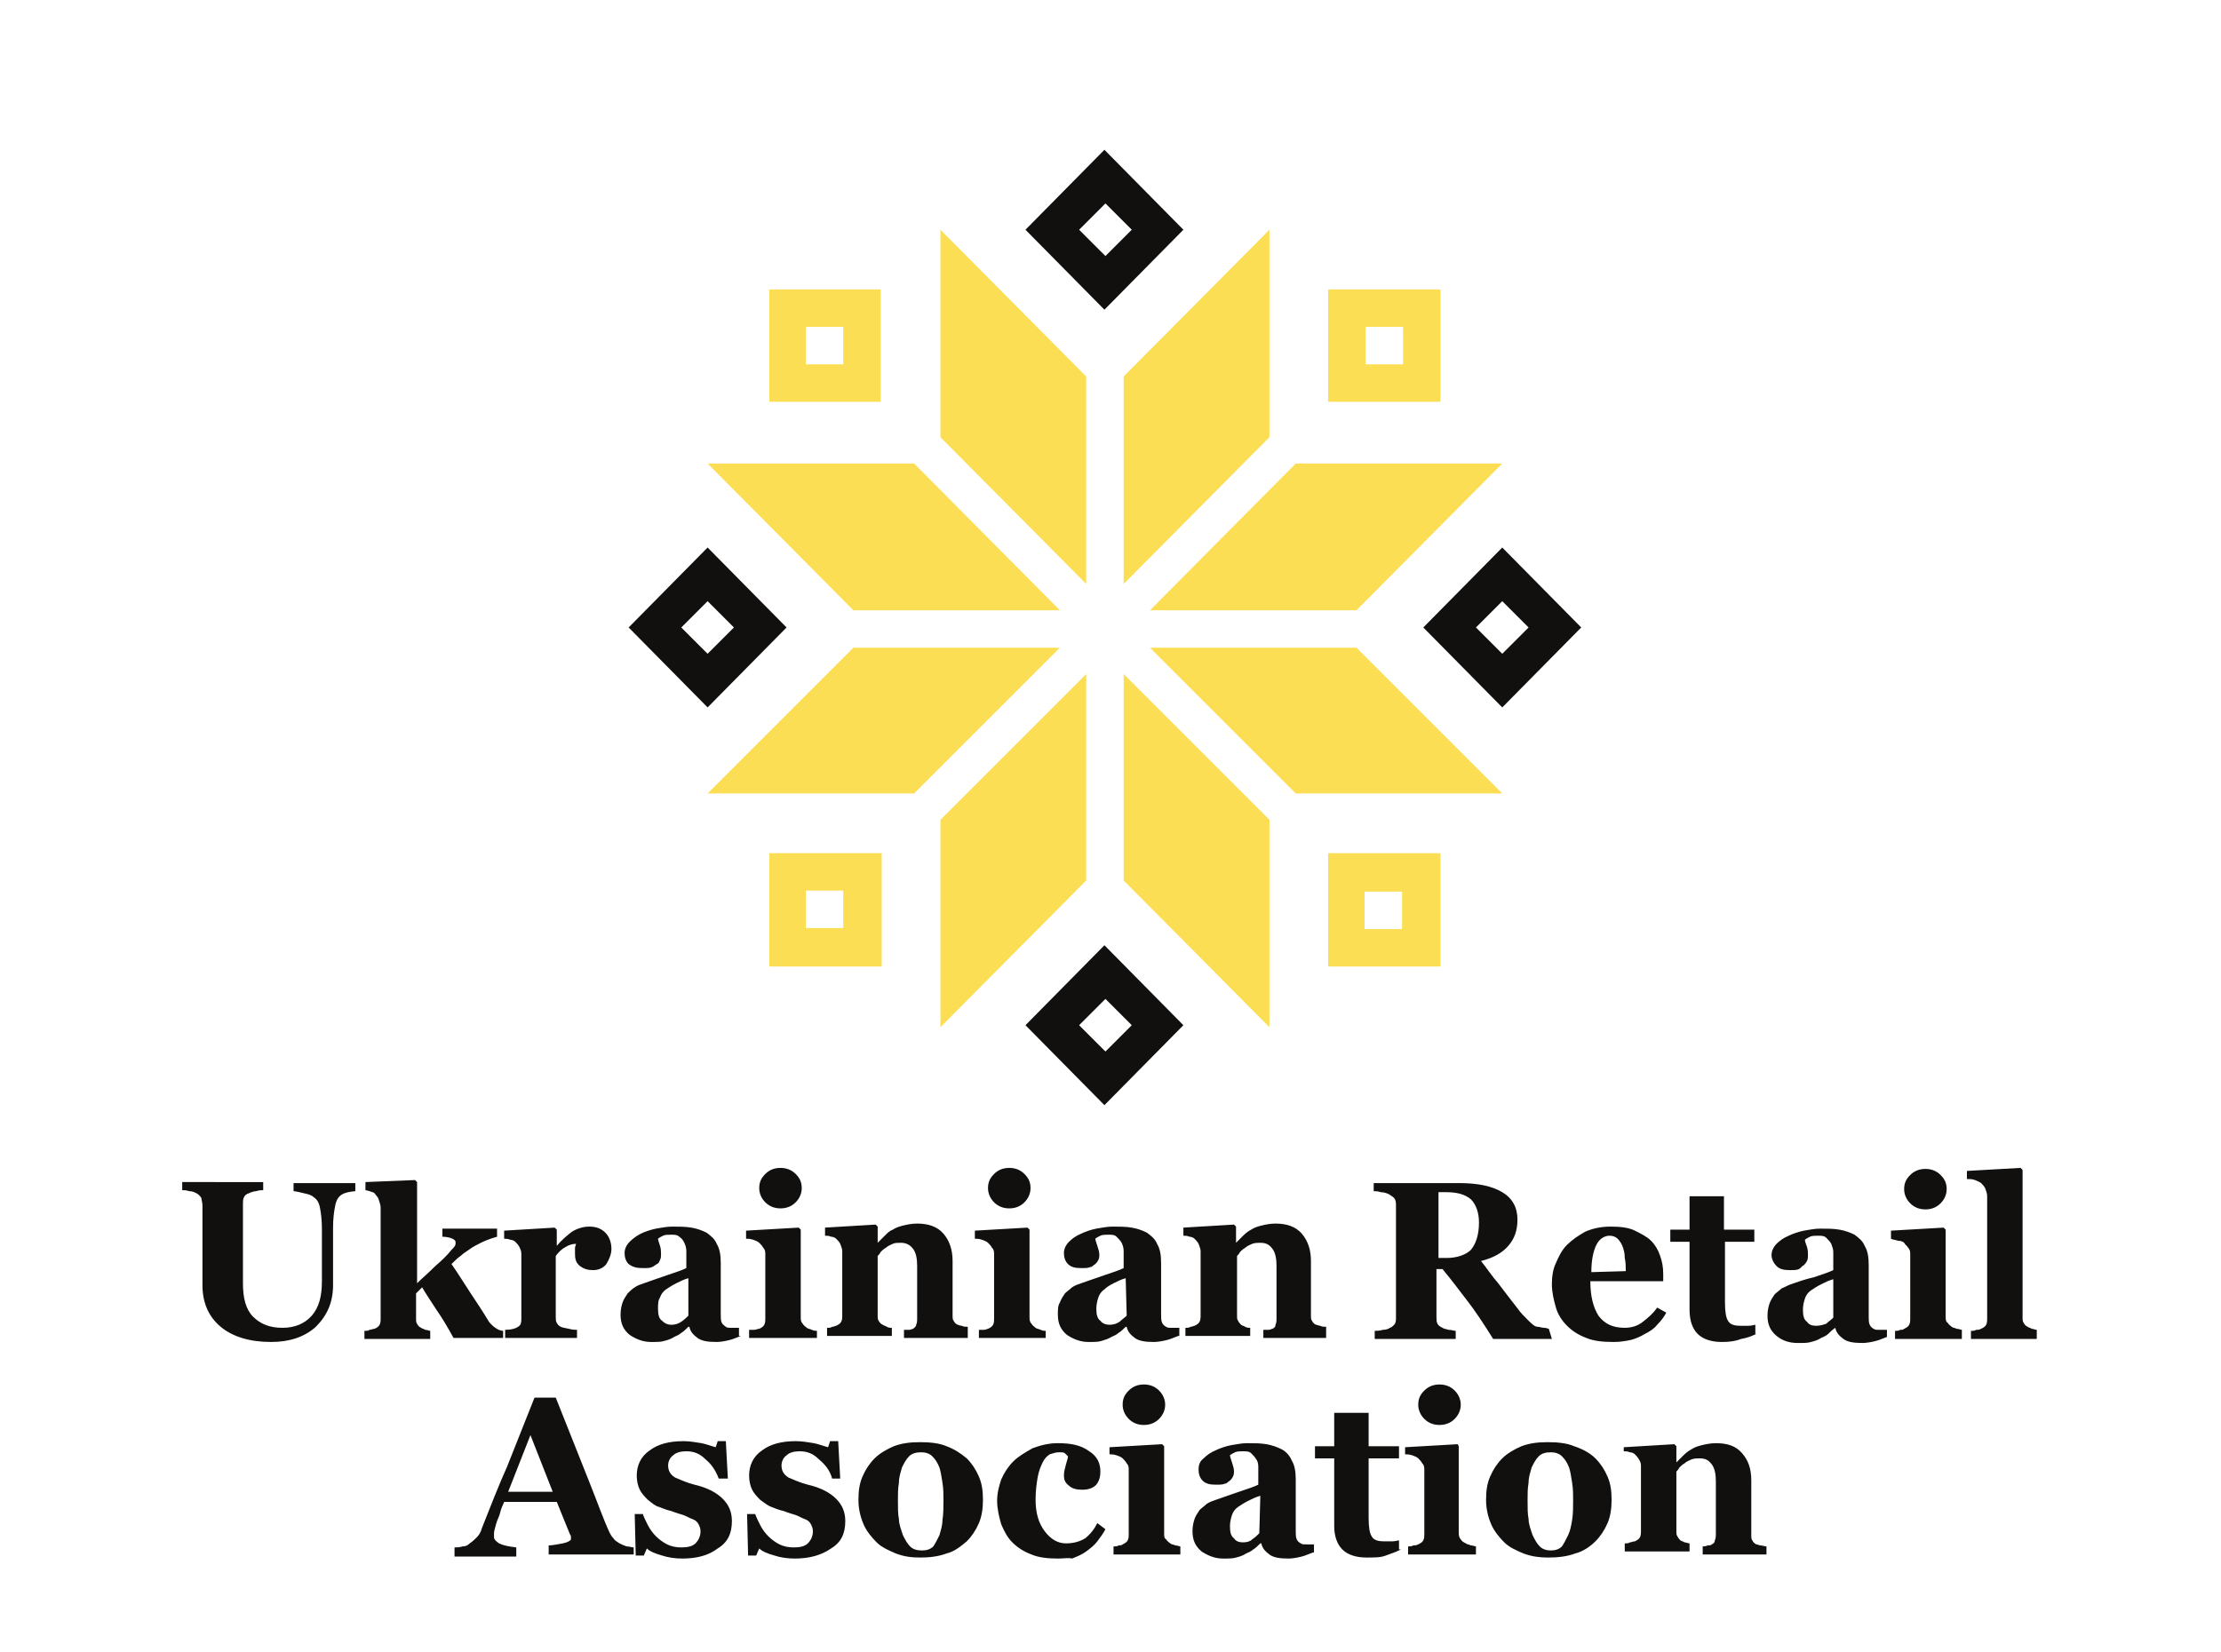 <?xml version="1.0" encoding="utf-8"?>
<!-- Generator: Adobe Illustrator 21.1.0, SVG Export Plug-In . SVG Version: 6.00 Build 0)  -->
<svg version="1.1" id="Layer_1" xmlns="http://www.w3.org/2000/svg" xmlns:xlink="http://www.w3.org/1999/xlink" x="0px" y="0px"
	 viewBox="0 0 219.4 163.2" style="enable-background:new 0 0 219.4 163.2;" xml:space="preserve">
<style type="text/css">
	.st0{fill:#12100F;}
	.st1{fill:#FCDE54;}
	.st2{fill-rule:evenodd;clip-rule:evenodd;fill:#12100F;}
</style>
<g>
	<path class="st0" d="M101.3,22.7l7.8,7.9l7.8-7.9l-7.8-7.9L101.3,22.7z M109.2,25.3l-2.6-2.6l2.6-2.6l2.6,2.6L109.2,25.3z"/>
	<path class="st0" d="M101.3,101.3l7.8,7.9l7.8-7.9l-7.8-7.9L101.3,101.3z M109.2,103.9l-2.6-2.6l2.6-2.6l2.6,2.6L109.2,103.9z"/>
	<path class="st0" d="M148.4,54.1l-7.8,7.9l7.8,7.9l7.8-7.9L148.4,54.1z M145.8,62l2.6-2.6L151,62l-2.6,2.6L145.8,62z"/>
	<path class="st0" d="M62.1,62l7.8,7.9l7.8-7.9l-7.8-7.9L62.1,62z M69.9,64.6L67.3,62l2.6-2.6l2.6,2.6L69.9,64.6z"/>
	<polygon class="st1" points="111,66.6 111,87 125.4,101.5 125.4,81 	"/>
	<polygon class="st1" points="92.9,101.5 107.3,87 107.3,66.6 92.9,81 	"/>
	<polygon class="st1" points="92.9,22.7 92.9,43.2 107.3,57.7 107.3,37.2 	"/>
	<polygon class="st1" points="125.4,22.7 111,37.2 111,57.7 125.4,43.2 	"/>
	<polygon class="st1" points="104.7,60.3 90.3,45.8 69.9,45.8 84.3,60.3 	"/>
	<polygon class="st1" points="84.3,64 69.9,78.4 90.3,78.4 104.7,64 	"/>
	<polygon class="st1" points="134,60.3 148.4,45.8 128,45.8 113.6,60.3 	"/>
	<polygon class="st1" points="113.6,64 128,78.4 148.4,78.4 134,64 	"/>
	<path class="st1" d="M142.3,28.6h-11.1v11.1h11.1V28.6z M138.6,36h-3.7v-3.7h3.7V36z"/>
	<path class="st1" d="M87,28.6H76v11.1H87V28.6z M83.3,36h-3.7v-3.7h3.7V36z"/>
	<path class="st1" d="M76,95.5l11.1,0V84.3H76V95.5z M83.3,91.7h-3.7v-3.7h3.7V91.7z"/>
	<path class="st1" d="M131.2,95.5l11.1,0V84.3h-11.1V95.5z M138.5,88.1v3.7h-3.7l0-3.7H138.5z"/>
</g>
<g>
	<path class="st2" d="M78.5,154c-0.7,0-1.4-0.1-2-0.3c-0.7-0.2-1.2-0.4-1.5-0.7l-0.3,0.7h-0.8l-0.1-4.1h0.8c0.1,0.3,0.3,0.7,0.5,1.1
		c0.2,0.4,0.5,0.8,0.8,1.1c0.3,0.3,0.7,0.6,1.1,0.8c0.4,0.2,0.9,0.3,1.4,0.3c0.6,0,1.1-0.1,1.4-0.4c0.3-0.3,0.5-0.7,0.5-1.2
		c0-0.3-0.1-0.5-0.2-0.7c-0.1-0.2-0.3-0.4-0.6-0.5c-0.3-0.1-0.6-0.3-0.9-0.4c-0.3-0.1-0.7-0.2-1.2-0.4c-0.5-0.1-0.9-0.3-1.2-0.4
		c-0.3-0.1-0.7-0.4-1.1-0.7c-0.3-0.3-0.6-0.6-0.8-1c-0.2-0.4-0.3-0.9-0.3-1.4c0-1,0.4-1.9,1.3-2.5c0.8-0.6,1.9-0.9,3.3-0.9
		c0.6,0,1.2,0.1,1.8,0.2c0.5,0.1,1,0.3,1.4,0.4l0.2-0.6h0.8l0.2,3.7h-0.8c-0.2-0.8-0.7-1.4-1.3-1.9c-0.6-0.6-1.2-0.8-1.9-0.8
		c-0.5,0-1,0.1-1.3,0.4c-0.3,0.2-0.5,0.6-0.5,1c0,0.5,0.2,0.9,0.7,1.2c0.5,0.2,1.1,0.5,1.9,0.7c1.3,0.3,2.2,0.8,2.8,1.4
		c0.6,0.6,0.9,1.3,0.9,2.2c0,1.2-0.4,2.1-1.4,2.7C81.1,153.7,79.9,154,78.5,154L78.5,154z M95.5,144.1c0.5,0.5,0.9,1.1,1.2,1.8
		c0.3,0.7,0.4,1.4,0.4,2.3c0,0.8-0.1,1.6-0.4,2.3c-0.3,0.7-0.7,1.3-1.2,1.8c-0.6,0.5-1.2,1-2,1.2c-0.8,0.3-1.7,0.4-2.6,0.4
		c-0.9,0-1.6-0.1-2.4-0.4c-0.7-0.3-1.4-0.6-1.9-1.1c-0.5-0.5-1-1.1-1.3-1.8c-0.3-0.7-0.5-1.5-0.5-2.4c0-0.9,0.1-1.6,0.4-2.3
		c0.3-0.7,0.7-1.3,1.2-1.8c0.5-0.5,1.2-0.9,1.9-1.2c0.8-0.3,1.6-0.4,2.6-0.4c1,0,1.9,0.1,2.6,0.4C94.3,143.2,94.9,143.6,95.5,144.1
		L95.5,144.1z M92.8,151.7c0.1-0.4,0.3-0.9,0.3-1.5c0.1-0.6,0.1-1.3,0.1-2c0-0.5,0-1.1-0.1-1.7c-0.1-0.7-0.2-1.2-0.3-1.5
		c-0.2-0.5-0.4-0.8-0.7-1.1c-0.3-0.3-0.7-0.4-1.1-0.4c-0.5,0-0.9,0.1-1.2,0.4c-0.3,0.3-0.5,0.7-0.7,1.1c-0.1,0.4-0.3,0.9-0.3,1.5
		c-0.1,0.6-0.1,1.1-0.1,1.7c0,0.8,0,1.4,0.1,1.9c0,0.5,0.2,1,0.4,1.6c0.2,0.4,0.4,0.8,0.7,1.1c0.3,0.3,0.7,0.4,1.2,0.4
		c0.4,0,0.8-0.1,1.1-0.4C92.4,152.5,92.6,152.1,92.8,151.7L92.8,151.7z M104.5,154c-1,0-1.9-0.1-2.6-0.4c-0.8-0.3-1.4-0.7-1.9-1.2
		c-0.5-0.5-0.8-1.1-1.1-1.8c-0.2-0.7-0.4-1.5-0.4-2.3c0-0.8,0.2-1.5,0.4-2.1c0.3-0.7,0.7-1.3,1.2-1.8c0.5-0.5,1.2-0.9,1.9-1.3
		c0.8-0.3,1.6-0.5,2.5-0.5c1.3,0,2.3,0.2,3.1,0.8c0.8,0.5,1.1,1.2,1.1,2c0,0.5-0.1,0.9-0.4,1.3c-0.3,0.3-0.7,0.5-1.4,0.5
		c-0.5,0-1-0.1-1.3-0.4c-0.4-0.3-0.5-0.6-0.5-1c0-0.4,0.1-0.7,0.2-1.1c0.1-0.4,0.2-0.6,0.2-0.8c-0.1-0.1-0.2-0.2-0.3-0.3
		c-0.1-0.1-0.3-0.1-0.6-0.1c-0.3,0-0.6,0.1-0.9,0.2c-0.3,0.2-0.5,0.4-0.7,0.8c-0.2,0.4-0.4,0.9-0.5,1.5c-0.1,0.6-0.2,1.3-0.2,2.2
		c0,1.3,0.3,2.3,0.9,3.1c0.6,0.8,1.3,1.2,2.1,1.2c0.8,0,1.4-0.2,1.9-0.5c0.5-0.4,0.9-0.9,1.2-1.5l0.8,0.6c-0.2,0.4-0.5,0.8-0.8,1.2
		c-0.3,0.4-0.7,0.7-1.1,1c-0.4,0.3-0.9,0.5-1.4,0.7C105.6,153.9,105.1,154,104.5,154L104.5,154z M116.6,153.6H110v-0.8
		c0.2,0,0.4,0,0.5-0.1c0.2,0,0.3,0,0.4-0.1c0.2-0.1,0.4-0.2,0.5-0.4c0.1-0.2,0.1-0.4,0.1-0.6v-6.3c0-0.3,0-0.5-0.2-0.7
		c-0.1-0.2-0.3-0.4-0.4-0.5c-0.1-0.1-0.3-0.2-0.6-0.3c-0.3-0.1-0.5-0.1-0.7-0.1V143l5.2-0.3l0.2,0.2v8.6c0,0.3,0,0.5,0.2,0.6
		c0.1,0.2,0.3,0.3,0.4,0.4c0.1,0.1,0.3,0.1,0.5,0.2c0.2,0,0.4,0.1,0.5,0.1V153.6z M115.1,138.8c0,0.5-0.2,1-0.6,1.4
		c-0.4,0.4-0.9,0.6-1.5,0.6c-0.6,0-1.1-0.2-1.5-0.6c-0.4-0.4-0.6-0.9-0.6-1.4c0-0.6,0.2-1,0.6-1.4c0.4-0.4,0.9-0.6,1.5-0.6
		c0.6,0,1.1,0.2,1.5,0.6C114.9,137.8,115.1,138.3,115.1,138.8L115.1,138.8z M129.7,153.4c-0.3,0.1-0.7,0.3-1.1,0.4
		c-0.4,0.1-0.9,0.2-1.3,0.2c-0.9,0-1.5-0.1-1.9-0.4c-0.4-0.3-0.7-0.6-0.8-1.1h-0.1c-0.2,0.2-0.5,0.5-0.7,0.6
		c-0.2,0.2-0.5,0.3-0.7,0.4c-0.3,0.2-0.6,0.3-1,0.4c-0.3,0.1-0.7,0.1-1.3,0.1c-0.8,0-1.5-0.3-2.1-0.7c-0.6-0.5-0.9-1.1-0.9-2
		c0-0.5,0.1-0.9,0.2-1.2c0.1-0.3,0.3-0.6,0.5-0.9c0.2-0.2,0.5-0.4,0.7-0.6c0.3-0.2,0.6-0.3,0.9-0.4c0.6-0.2,1.4-0.5,2.3-0.8
		c0.9-0.3,1.5-0.5,1.9-0.7v-1.1c0-0.2,0-0.4,0-0.7c0-0.3-0.1-0.6-0.2-0.7c-0.1-0.2-0.3-0.4-0.5-0.6c-0.2-0.2-0.5-0.2-0.8-0.2
		c-0.3,0-0.6,0-0.8,0.1c-0.2,0.1-0.4,0.2-0.5,0.3c0,0.1,0.1,0.4,0.2,0.7c0.1,0.3,0.2,0.6,0.2,0.9c0,0.1,0,0.3-0.1,0.5
		c-0.1,0.2-0.2,0.3-0.3,0.4c-0.2,0.1-0.3,0.3-0.5,0.3c-0.2,0.1-0.5,0.1-0.9,0.1c-0.6,0-1-0.1-1.3-0.4c-0.3-0.3-0.4-0.7-0.4-1.1
		c0-0.4,0.1-0.8,0.5-1.1c0.3-0.3,0.7-0.6,1.2-0.8c0.4-0.2,1-0.4,1.5-0.5c0.6-0.1,1.1-0.2,1.6-0.2c0.7,0,1.3,0,1.9,0.1
		c0.6,0.1,1.1,0.3,1.5,0.5c0.4,0.2,0.8,0.6,1,1.1c0.3,0.5,0.4,1.1,0.4,1.9c0,0.8,0,1.8,0,2.9c0,1.1,0,1.9,0,2.2c0,0.3,0,0.6,0.1,0.8
		c0.1,0.2,0.2,0.3,0.4,0.4c0.1,0.1,0.3,0.1,0.6,0.1c0.3,0,0.5,0,0.7,0V153.4z M124.5,147.8c-0.4,0.1-0.8,0.3-1.2,0.5
		c-0.4,0.2-0.7,0.4-1,0.6c-0.3,0.2-0.5,0.5-0.6,0.8c-0.1,0.3-0.2,0.7-0.2,1.1c0,0.6,0.1,1,0.4,1.2c0.2,0.3,0.5,0.4,0.9,0.4
		c0.4,0,0.7-0.1,0.9-0.3c0.3-0.2,0.5-0.4,0.7-0.6L124.5,147.8z M138.4,153.1c-0.4,0.2-0.9,0.4-1.5,0.6c-0.5,0.2-1.1,0.2-1.9,0.2
		c-1.1,0-1.9-0.3-2.4-0.8c-0.5-0.5-0.8-1.3-0.8-2.3v-6.7h-1.9v-1.2h1.9v-3.3h3.4v3.3h3v1.2h-3v5.9c0,0.9,0.1,1.5,0.3,1.8
		c0.2,0.4,0.7,0.5,1.2,0.5c0.2,0,0.5,0,0.8,0c0.4,0,0.6-0.1,0.7-0.1V153.1z M145.8,153.6h-6.7v-0.8c0.2,0,0.4,0,0.5-0.1
		c0.2,0,0.3,0,0.5-0.1c0.2-0.1,0.4-0.2,0.5-0.4c0.1-0.2,0.1-0.4,0.1-0.6v-6.3c0-0.3,0-0.5-0.2-0.7c-0.1-0.2-0.3-0.4-0.4-0.5
		c-0.1-0.1-0.3-0.2-0.6-0.3c-0.3-0.1-0.5-0.1-0.7-0.1V143l5.2-0.3l0.1,0.2v8.6c0,0.3,0.1,0.5,0.2,0.6c0.1,0.2,0.3,0.3,0.5,0.4
		c0.1,0.1,0.3,0.1,0.5,0.2c0.2,0,0.4,0.1,0.5,0.1V153.6z M144.3,138.8c0,0.5-0.2,1-0.6,1.4c-0.4,0.4-0.9,0.6-1.5,0.6
		c-0.6,0-1.1-0.2-1.5-0.6c-0.4-0.4-0.6-0.9-0.6-1.4c0-0.6,0.2-1,0.6-1.4c0.4-0.4,0.9-0.6,1.5-0.6c0.6,0,1.1,0.2,1.5,0.6
		C144.1,137.8,144.3,138.3,144.3,138.8L144.3,138.8z M157.6,144.1c0.5,0.5,0.9,1.1,1.2,1.8c0.3,0.7,0.4,1.4,0.4,2.3
		c0,0.8-0.1,1.6-0.4,2.3c-0.3,0.7-0.7,1.3-1.2,1.8c-0.5,0.5-1.2,1-2,1.2c-0.8,0.3-1.7,0.4-2.7,0.4c-0.8,0-1.6-0.1-2.4-0.4
		c-0.7-0.3-1.4-0.6-1.9-1.1c-0.5-0.5-1-1.1-1.3-1.8c-0.3-0.7-0.5-1.5-0.5-2.4c0-0.9,0.1-1.6,0.4-2.3c0.3-0.7,0.7-1.3,1.2-1.8
		c0.5-0.5,1.2-0.9,1.9-1.2c0.8-0.3,1.6-0.4,2.6-0.4c1,0,1.9,0.1,2.6,0.4C156.4,143.2,157.1,143.6,157.6,144.1L157.6,144.1z
		 M154.9,151.7c0.2-0.4,0.3-0.9,0.4-1.5c0.1-0.6,0.1-1.3,0.1-2c0-0.5,0-1.1-0.1-1.7c-0.1-0.7-0.2-1.2-0.3-1.5
		c-0.2-0.5-0.4-0.8-0.7-1.1c-0.3-0.3-0.7-0.4-1.1-0.4c-0.5,0-0.9,0.1-1.2,0.4c-0.3,0.3-0.5,0.7-0.7,1.1c-0.1,0.4-0.3,0.9-0.3,1.5
		c-0.1,0.6-0.1,1.1-0.1,1.7c0,0.8,0,1.4,0.1,1.9c0,0.5,0.2,1,0.4,1.6c0.2,0.4,0.4,0.8,0.7,1.1c0.3,0.3,0.7,0.4,1.1,0.4
		c0.4,0,0.8-0.1,1.1-0.4C154.5,152.5,154.7,152.1,154.9,151.7L154.9,151.7z M174.6,153.6h-6.4v-0.8c0.1,0,0.3,0,0.5-0.1
		c0.2,0,0.3,0,0.4-0.1c0.2-0.1,0.3-0.2,0.3-0.4c0.1-0.2,0.1-0.4,0.1-0.7v-5.1c0-0.7-0.1-1.3-0.4-1.7c-0.3-0.4-0.6-0.6-1.2-0.6
		c-0.3,0-0.5,0-0.8,0.1c-0.2,0.1-0.5,0.2-0.7,0.4c-0.2,0.1-0.4,0.3-0.5,0.4c-0.1,0.2-0.2,0.3-0.3,0.4v5.8c0,0.3,0,0.5,0.1,0.6
		c0.1,0.2,0.2,0.3,0.3,0.4c0.1,0.1,0.3,0.1,0.4,0.2c0.2,0,0.3,0.1,0.5,0.1v0.8h-6.4v-0.8c0.2,0,0.4,0,0.5-0.1c0.2,0,0.3-0.1,0.5-0.1
		c0.2-0.1,0.4-0.2,0.5-0.4c0.1-0.2,0.1-0.4,0.1-0.7v-6.3c0-0.2,0-0.4-0.2-0.7c-0.1-0.2-0.3-0.4-0.4-0.5c-0.1-0.1-0.3-0.2-0.5-0.2
		c-0.2-0.1-0.4-0.1-0.6-0.1V143l5-0.3l0.2,0.2v1.6h0c0.2-0.2,0.4-0.4,0.7-0.7c0.3-0.3,0.6-0.5,0.8-0.6c0.3-0.2,0.6-0.3,1-0.4
		c0.4-0.1,0.9-0.2,1.4-0.2c1.2,0,2,0.3,2.6,1c0.6,0.7,0.9,1.5,0.9,2.7v5.3c0,0.3,0,0.5,0.1,0.6c0.1,0.2,0.2,0.3,0.4,0.4
		c0.1,0,0.3,0.1,0.4,0.1c0.2,0,0.4,0.1,0.6,0.1V153.6z M62.4,153.6h-8.2v-0.9c0.4,0,0.8-0.1,1.4-0.2c0.5-0.1,0.8-0.3,0.8-0.4
		c0-0.1,0-0.1,0-0.2c0-0.1,0-0.2-0.1-0.3l-1.3-3.2h-5.2c-0.1,0.3-0.3,0.6-0.4,1.1c-0.1,0.4-0.3,0.7-0.4,1.1
		c-0.1,0.4-0.2,0.7-0.2,0.9c0,0.2,0,0.3,0,0.4c0,0.2,0.2,0.4,0.5,0.6c0.4,0.2,0.9,0.3,1.7,0.4v0.9h-6.1v-0.9c0.2,0,0.5,0,0.8-0.1
		c0.3,0,0.5-0.1,0.7-0.3c0.3-0.2,0.5-0.4,0.7-0.6c0.2-0.2,0.4-0.5,0.5-0.9c0.8-2,1.6-4.1,2.5-6.1c0.8-2,1.7-4.3,2.7-6.8h2.1
		c1.4,3.5,2.5,6.3,3.3,8.3c0.8,2,1.4,3.7,2,5c0.1,0.2,0.2,0.4,0.4,0.6c0.1,0.2,0.3,0.3,0.6,0.5c0.2,0.1,0.4,0.2,0.7,0.3
		c0.3,0,0.5,0.1,0.7,0.1V153.6z M54.6,147.4l-2.2-5.6l-2.2,5.6H54.6z M67.4,154c-0.7,0-1.4-0.1-2-0.3c-0.7-0.2-1.2-0.4-1.5-0.7
		l-0.3,0.7h-0.8l-0.1-4.1h0.8c0.1,0.3,0.3,0.7,0.5,1.1c0.2,0.4,0.5,0.8,0.8,1.1c0.3,0.3,0.7,0.6,1.1,0.8c0.4,0.2,0.9,0.3,1.4,0.3
		c0.6,0,1.1-0.1,1.4-0.4c0.3-0.3,0.5-0.7,0.5-1.2c0-0.3-0.1-0.5-0.2-0.7c-0.1-0.2-0.3-0.4-0.6-0.5c-0.3-0.1-0.6-0.3-0.9-0.4
		c-0.3-0.1-0.7-0.2-1.2-0.4c-0.5-0.1-0.9-0.3-1.2-0.4c-0.4-0.1-0.7-0.4-1.1-0.7c-0.3-0.3-0.6-0.6-0.8-1c-0.2-0.4-0.3-0.9-0.3-1.4
		c0-1,0.4-1.9,1.3-2.5c0.8-0.6,1.9-0.9,3.3-0.9c0.6,0,1.2,0.1,1.8,0.2c0.5,0.1,1,0.3,1.4,0.4l0.2-0.6h0.8l0.2,3.7H71
		c-0.3-0.8-0.7-1.4-1.3-1.9c-0.6-0.6-1.2-0.8-1.9-0.8c-0.5,0-1,0.1-1.3,0.4c-0.3,0.2-0.5,0.6-0.5,1c0,0.5,0.2,0.9,0.7,1.2
		c0.5,0.2,1.1,0.5,1.9,0.7c1.3,0.3,2.2,0.8,2.8,1.4c0.6,0.6,0.9,1.3,0.9,2.2c0,1.2-0.4,2.1-1.4,2.7C70,153.7,68.8,154,67.4,154
		L67.4,154z"/>
	<g>
		<path class="st2" d="M153.3,132.3h-5.8c-1-1.6-1.8-2.8-2.5-3.7c-0.7-0.9-1.5-2-2.5-3.2h-0.6v4.7c0,0.3,0,0.5,0.1,0.7
			c0.1,0.2,0.3,0.3,0.5,0.4c0.1,0.1,0.3,0.1,0.6,0.2c0.3,0,0.5,0.1,0.7,0.1v0.8h-8v-0.8c0.2,0,0.5,0,0.8-0.1c0.3,0,0.6-0.1,0.7-0.2
			c0.3-0.1,0.4-0.3,0.5-0.4c0.1-0.2,0.1-0.4,0.1-0.7v-10.9c0-0.3,0-0.5-0.1-0.7c-0.1-0.2-0.3-0.3-0.6-0.5c-0.2-0.1-0.5-0.2-0.8-0.2
			c-0.3-0.1-0.5-0.1-0.7-0.1v-0.8h8.4c1.9,0,3.3,0.3,4.3,0.9c1,0.6,1.5,1.5,1.5,2.7c0,1.1-0.3,1.9-0.9,2.6c-0.6,0.7-1.5,1.2-2.7,1.5
			c0.5,0.6,1,1.4,1.7,2.2c0.6,0.8,1.3,1.7,2,2.6c0.2,0.3,0.5,0.6,0.9,1c0.4,0.4,0.7,0.7,1,0.7c0.2,0,0.4,0.1,0.6,0.1
			c0.3,0,0.4,0.1,0.5,0.1L153.3,132.3z M146.1,120.8c0-1-0.3-1.8-0.8-2.3c-0.6-0.5-1.4-0.7-2.4-0.7h-0.8v6.5h0.8
			c1,0,1.9-0.3,2.4-0.8C145.8,122.9,146.1,122,146.1,120.8L146.1,120.8z M164.6,129.7c-0.2,0.4-0.5,0.8-0.9,1.2
			c-0.3,0.4-0.8,0.7-1.2,0.9c-0.5,0.3-1,0.5-1.4,0.6c-0.5,0.1-1,0.2-1.7,0.2c-1.1,0-2-0.1-2.7-0.4c-0.8-0.3-1.4-0.7-1.9-1.2
			c-0.5-0.5-0.9-1.1-1.1-1.8c-0.2-0.7-0.4-1.5-0.4-2.3c0-0.7,0.1-1.5,0.4-2.1c0.3-0.7,0.6-1.3,1.1-1.8c0.5-0.5,1.1-0.9,1.8-1.3
			c0.7-0.3,1.5-0.5,2.5-0.5c1,0,1.8,0.1,2.4,0.4c0.6,0.3,1.2,0.6,1.6,1c0.4,0.4,0.7,0.9,0.9,1.5c0.2,0.6,0.3,1.1,0.3,1.8v0.7h-7.2
			c0,1.5,0.3,2.6,0.8,3.4c0.6,0.8,1.4,1.2,2.6,1.2c0.7,0,1.3-0.2,1.8-0.6c0.5-0.4,1-0.8,1.4-1.4L164.6,129.7z M160.6,125.6
			c0-0.4,0-0.9-0.1-1.3c0-0.5-0.1-0.8-0.2-1.1c-0.1-0.3-0.3-0.6-0.5-0.8c-0.2-0.2-0.5-0.3-0.8-0.3c-0.5,0-1,0.3-1.3,0.9
			c-0.3,0.6-0.5,1.5-0.5,2.7L160.6,125.6z M173.5,131.8c-0.4,0.2-0.9,0.4-1.5,0.5c-0.5,0.2-1.1,0.3-1.9,0.3c-1.1,0-1.9-0.3-2.4-0.8
			c-0.5-0.5-0.8-1.3-0.8-2.4v-6.7H165v-1.2h1.9v-3.3h3.4v3.3h3v1.2h-2.9v6c0,0.9,0.1,1.5,0.3,1.8c0.2,0.4,0.7,0.5,1.2,0.5
			c0.2,0,0.4,0,0.8,0c0.4,0,0.6-0.1,0.7-0.1V131.8z M186.4,132.1c-0.3,0.1-0.7,0.3-1.1,0.4c-0.4,0.1-0.9,0.2-1.3,0.2
			c-0.9,0-1.5-0.1-1.9-0.4c-0.4-0.3-0.7-0.6-0.8-1.1h0c-0.3,0.2-0.5,0.4-0.7,0.6c-0.2,0.2-0.5,0.3-0.7,0.4c-0.3,0.2-0.6,0.3-1,0.4
			c-0.3,0.1-0.7,0.1-1.3,0.1c-0.8,0-1.5-0.2-2.1-0.7c-0.6-0.5-0.9-1.1-0.9-2c0-0.5,0.1-0.9,0.2-1.2c0.1-0.3,0.3-0.6,0.5-0.9
			c0.2-0.2,0.5-0.4,0.7-0.6c0.3-0.1,0.6-0.3,0.9-0.4c0.6-0.2,1.4-0.5,2.3-0.7c0.9-0.3,1.5-0.5,1.9-0.7v-1.1c0-0.2,0-0.4,0-0.7
			c0-0.3-0.1-0.5-0.2-0.8c-0.1-0.2-0.3-0.4-0.5-0.6c-0.2-0.2-0.5-0.2-0.8-0.2c-0.3,0-0.6,0-0.8,0.1c-0.2,0.1-0.4,0.2-0.5,0.3
			c0,0.2,0.1,0.4,0.2,0.7c0.1,0.3,0.1,0.6,0.1,0.9c0,0.1,0,0.3-0.1,0.5c-0.1,0.2-0.2,0.3-0.3,0.4c-0.2,0.1-0.3,0.3-0.5,0.4
			c-0.2,0.1-0.5,0.1-0.9,0.1c-0.6,0-1-0.1-1.3-0.4c-0.3-0.3-0.5-0.7-0.5-1.1c0-0.4,0.2-0.8,0.5-1.1c0.3-0.3,0.7-0.6,1.2-0.8
			c0.4-0.2,1-0.4,1.5-0.5c0.6-0.1,1.1-0.2,1.6-0.2c0.7,0,1.3,0,1.9,0.1c0.6,0.1,1.1,0.3,1.5,0.5c0.4,0.3,0.8,0.6,1,1.1
			c0.3,0.5,0.4,1.1,0.4,1.9c0,0.8,0,1.8,0,2.9c0,1.1,0,1.9,0,2.2c0,0.3,0,0.6,0.1,0.8c0.1,0.2,0.2,0.3,0.4,0.4
			c0.1,0.1,0.3,0.1,0.6,0.1c0.3,0,0.5,0,0.7,0V132.1z M181.1,126.4c-0.4,0.1-0.8,0.3-1.2,0.5c-0.4,0.2-0.7,0.4-1,0.6
			c-0.3,0.2-0.5,0.5-0.6,0.8c-0.1,0.3-0.2,0.7-0.2,1.1c0,0.6,0.1,1,0.4,1.2c0.2,0.3,0.5,0.4,0.9,0.4c0.4,0,0.7-0.1,1-0.2
			c0.2-0.2,0.5-0.4,0.7-0.6L181.1,126.4z M193.9,132.3h-6.7v-0.8c0.2,0,0.4,0,0.5-0.1c0.2,0,0.3,0,0.4-0.1c0.2-0.1,0.4-0.2,0.5-0.4
			c0.1-0.2,0.1-0.4,0.1-0.7V124c0-0.3,0-0.5-0.2-0.7c-0.1-0.2-0.3-0.3-0.4-0.5c-0.1-0.1-0.3-0.2-0.6-0.2c-0.3-0.1-0.5-0.1-0.7-0.2
			v-0.8l5.2-0.3l0.2,0.2v8.6c0,0.2,0,0.5,0.2,0.6c0.1,0.2,0.3,0.3,0.4,0.4c0.1,0.1,0.3,0.1,0.5,0.2c0.2,0,0.4,0.1,0.5,0.1V132.3z
			 M192.3,117.5c0,0.5-0.2,1-0.6,1.4c-0.4,0.4-0.9,0.6-1.5,0.6c-0.6,0-1.1-0.2-1.5-0.6c-0.4-0.4-0.6-0.9-0.6-1.4
			c0-0.6,0.2-1,0.6-1.4c0.4-0.4,0.9-0.6,1.5-0.6c0.6,0,1.1,0.2,1.5,0.6C192.1,116.5,192.3,116.9,192.3,117.5L192.3,117.5z
			 M201.3,132.3h-6.6v-0.8c0.2,0,0.4,0,0.5-0.1c0.2,0,0.3,0,0.5-0.1c0.2-0.1,0.4-0.2,0.5-0.4s0.1-0.4,0.1-0.7v-12
			c0-0.3-0.1-0.5-0.2-0.8c-0.1-0.2-0.3-0.4-0.4-0.5c-0.1-0.1-0.4-0.2-0.6-0.3c-0.3-0.1-0.5-0.1-0.8-0.1v-0.8l5.3-0.3l0.2,0.2v14.5
			c0,0.3,0,0.5,0.1,0.6c0.1,0.2,0.2,0.3,0.4,0.4c0.1,0.1,0.3,0.1,0.4,0.2c0.2,0,0.3,0.1,0.5,0.1V132.3z"/>
		<path class="st2" d="M35.1,117.7c-1.1,0.1-1.8,0.3-2,1.5c-0.1,0.5-0.2,1.2-0.2,2.1v5.7c0,1.7-0.6,3-1.7,4.1
			c-1.1,1-2.6,1.5-4.4,1.5c-2.1,0-3.8-0.5-5-1.5c-1.2-1-1.8-2.4-1.8-4.1v-7.9c0-0.3-0.1-0.5-0.1-0.7c-0.1-0.2-0.3-0.4-0.5-0.5
			c-0.2-0.1-0.4-0.2-0.7-0.2c-0.3-0.1-0.5-0.1-0.7-0.1v-0.8H26v0.8c-0.2,0-0.4,0-0.7,0.1c-0.2,0-0.5,0.1-0.7,0.2
			c-0.3,0.1-0.4,0.2-0.5,0.4c-0.1,0.2-0.1,0.4-0.1,0.7v7.8c0,1.5,0.3,2.6,1,3.3c0.7,0.7,1.6,1.1,2.9,1.1c1.2,0,2.2-0.4,2.9-1.2
			c0.7-0.8,1-1.9,1-3.4v-5.2c0-0.9-0.1-1.6-0.2-2.1c-0.1-0.5-0.3-0.8-0.6-1c-0.2-0.2-0.5-0.3-1-0.4c-0.4-0.1-0.8-0.2-1-0.2v-0.8h6.1
			V117.7z M49.4,132.2h-4.6c-0.6-1.1-1.2-2.1-1.7-2.8c-0.5-0.8-1-1.5-1.4-2.2l-0.6,0.6v2.4c0,0.3,0,0.5,0.1,0.6
			c0.1,0.2,0.2,0.3,0.4,0.4c0.1,0.1,0.3,0.1,0.4,0.2c0.2,0,0.4,0.1,0.5,0.1v0.8H36v-0.8c0.2,0,0.4,0,0.5-0.1c0.2,0,0.3-0.1,0.5-0.1
			c0.2-0.1,0.4-0.2,0.5-0.4c0.1-0.2,0.1-0.4,0.1-0.7v-10.9c0-0.2-0.1-0.5-0.2-0.8c-0.1-0.3-0.3-0.4-0.4-0.6
			c-0.1-0.1-0.8-0.3-0.9-0.3v-0.8l4.9-0.2l0.2,0.2v10c0.5-0.5,1.1-1,1.8-1.7c0.7-0.6,1.2-1.1,1.6-1.6c0.2-0.2,0.4-0.4,0.4-0.6
			c0-0.1,0-0.2,0-0.2c0-0.1-0.1-0.2-0.3-0.3c-0.2-0.1-0.6-0.2-1-0.2v-0.8h5.4v0.8c-0.7,0.2-1.2,0.4-1.6,0.6
			c-0.4,0.2-0.8,0.4-1.2,0.7c-0.3,0.2-0.6,0.4-0.8,0.6c-0.3,0.2-0.6,0.5-0.9,0.8c0.7,1,1.3,2,1.9,2.9c0.6,0.9,1.2,1.8,1.8,2.8
			c0.3,0.4,0.9,0.9,1.4,0.9V132.2z M60.4,123.4c0,0.5-0.2,1-0.5,1.5c-0.3,0.4-0.8,0.6-1.3,0.6c-0.5,0-0.9-0.1-1.3-0.4
			c-0.4-0.3-0.5-0.7-0.5-1.2c0-0.2,0-0.4,0-0.6c0-0.1,0.1-0.3,0.1-0.4c-0.3,0-0.7,0.1-1,0.3c-0.4,0.2-0.7,0.5-1,0.9v6
			c0,0.2,0,0.5,0.1,0.6c0.1,0.2,0.2,0.3,0.4,0.4c0.2,0.1,0.4,0.1,0.8,0.2c0.4,0.1,0.6,0.1,0.8,0.1v0.8h-7.1v-0.8
			c0.5,0,1.2-0.1,1.5-0.5c0.1-0.2,0.1-0.4,0.1-0.7v-6.3c0-0.3-0.1-0.5-0.2-0.7c-0.1-0.2-0.3-0.4-0.4-0.5c-0.1-0.1-0.3-0.2-0.5-0.2
			c-0.2-0.1-0.4-0.1-0.6-0.1v-0.8l5-0.3l0.2,0.2v1.6h0c0.5-0.6,1-1,1.5-1.4c0.5-0.3,1.1-0.5,1.7-0.5c0.7,0,1.2,0.2,1.6,0.6
			C60.2,122.2,60.4,122.8,60.4,123.4L60.4,123.4z M73.2,132c-0.3,0.1-0.7,0.3-1.1,0.4c-0.4,0.1-0.9,0.2-1.3,0.2
			c-0.9,0-1.5-0.1-1.9-0.4c-0.4-0.3-0.7-0.6-0.8-1.1H68c-0.2,0.2-0.5,0.5-0.7,0.6c-0.2,0.2-0.5,0.3-0.7,0.4c-0.3,0.2-0.6,0.3-1,0.4
			c-0.3,0.1-0.7,0.1-1.3,0.1c-0.8,0-1.5-0.3-2.1-0.7c-0.6-0.5-0.9-1.1-0.9-2c0-0.5,0.1-0.9,0.2-1.2c0.1-0.3,0.3-0.6,0.5-0.9
			c0.2-0.2,0.4-0.4,0.7-0.6c0.3-0.2,0.6-0.3,0.9-0.4c0.6-0.2,1.4-0.5,2.3-0.8c0.9-0.3,1.5-0.5,1.9-0.7v-1c0-0.2,0-0.4,0-0.7
			c0-0.3-0.1-0.6-0.2-0.8c-0.1-0.2-0.2-0.4-0.5-0.6c-0.2-0.2-0.5-0.2-0.8-0.2c-0.3,0-0.6,0-0.8,0.1c-0.2,0.1-0.4,0.2-0.5,0.3
			c0,0.1,0.1,0.4,0.2,0.7c0.1,0.3,0.1,0.6,0.1,0.9c0,0.1,0,0.3-0.1,0.5c-0.1,0.2-0.1,0.3-0.3,0.4c-0.2,0.1-0.4,0.3-0.5,0.3
			c-0.2,0.1-0.5,0.1-0.9,0.1c-0.6,0-1-0.1-1.4-0.4c-0.3-0.3-0.4-0.7-0.4-1.1c0-0.4,0.2-0.8,0.5-1.1c0.3-0.3,0.7-0.6,1.1-0.8
			c0.4-0.2,1-0.4,1.5-0.5c0.6-0.1,1.1-0.2,1.6-0.2c0.7,0,1.3,0,1.9,0.1c0.6,0.1,1.1,0.3,1.5,0.5c0.4,0.3,0.8,0.6,1,1.1
			c0.3,0.5,0.4,1.1,0.4,1.9c0,0.8,0,1.8,0,2.9c0,1.1,0,1.9,0,2.2c0,0.3,0,0.6,0.1,0.8c0.1,0.2,0.3,0.3,0.4,0.4
			c0.1,0.1,0.3,0.1,0.6,0.1c0.3,0,0.5,0,0.7,0V132z M68,126.3c-0.4,0.1-0.8,0.3-1.2,0.5c-0.4,0.2-0.7,0.4-1,0.6
			c-0.3,0.2-0.5,0.5-0.6,0.8c-0.2,0.3-0.2,0.7-0.2,1.1c0,0.6,0.1,1,0.4,1.2c0.3,0.3,0.6,0.4,0.9,0.4c0.4,0,0.7-0.1,1-0.3
			c0.3-0.2,0.5-0.4,0.7-0.6L68,126.3z M80.7,132.2h-6.7v-0.8c0.2,0,0.4,0,0.5,0c0.2,0,0.3-0.1,0.5-0.1c0.2-0.1,0.4-0.2,0.5-0.4
			c0.1-0.2,0.1-0.4,0.1-0.6v-6.3c0-0.3,0-0.5-0.2-0.7c-0.1-0.2-0.3-0.4-0.4-0.5c-0.1-0.1-0.3-0.2-0.6-0.3c-0.3-0.1-0.5-0.1-0.7-0.1
			v-0.8l5.2-0.3l0.2,0.2v8.6c0,0.3,0,0.5,0.2,0.7c0.1,0.2,0.3,0.3,0.4,0.4c0.1,0.1,0.3,0.1,0.5,0.2c0.2,0.1,0.4,0.1,0.5,0.1V132.2z
			 M79.2,117.4c0,0.5-0.2,1-0.6,1.4c-0.4,0.4-0.9,0.6-1.5,0.6c-0.6,0-1.1-0.2-1.5-0.6c-0.4-0.4-0.6-0.9-0.6-1.4c0-0.6,0.2-1,0.6-1.4
			c0.4-0.4,0.9-0.6,1.5-0.6c0.6,0,1.1,0.2,1.5,0.6C79,116.4,79.2,116.8,79.2,117.4L79.2,117.4z M95.7,132.2h-6.4v-0.8
			c0.1,0,0.3,0,0.5,0c0.2,0,0.3-0.1,0.4-0.1c0.1-0.1,0.3-0.2,0.3-0.4c0.1-0.2,0.1-0.4,0.1-0.7v-5.1c0-0.7-0.1-1.3-0.4-1.7
			c-0.3-0.4-0.7-0.6-1.2-0.6c-0.3,0-0.6,0-0.8,0.1c-0.2,0.1-0.5,0.2-0.7,0.4c-0.2,0.1-0.4,0.3-0.5,0.4c-0.1,0.2-0.2,0.3-0.3,0.4v5.8
			c0,0.3,0,0.5,0.1,0.6c0.1,0.2,0.2,0.3,0.4,0.4c0.1,0.1,0.3,0.1,0.4,0.2c0.2,0.1,0.3,0.1,0.5,0.1v0.8h-6.4v-0.8
			c0.2,0,0.4,0,0.5-0.1c0.2,0,0.3-0.1,0.4-0.1c0.2-0.1,0.4-0.2,0.5-0.4c0.1-0.2,0.1-0.4,0.1-0.7v-6.3c0-0.2-0.1-0.4-0.2-0.7
			c-0.1-0.2-0.3-0.4-0.4-0.5c-0.1-0.1-0.3-0.2-0.5-0.2c-0.2-0.1-0.4-0.1-0.6-0.1v-0.8l5-0.3l0.2,0.2v1.6h0c0.2-0.2,0.4-0.4,0.7-0.7
			c0.3-0.3,0.5-0.5,0.8-0.6c0.3-0.2,0.6-0.3,1-0.4c0.4-0.1,0.9-0.2,1.4-0.2c1.1,0,2,0.3,2.6,1c0.6,0.7,0.9,1.6,0.9,2.7v5.3
			c0,0.3,0,0.5,0.1,0.6c0.1,0.2,0.2,0.3,0.4,0.4c0.1,0,0.2,0.1,0.4,0.1c0.2,0.1,0.4,0.1,0.6,0.1V132.2z M103.4,132.2h-6.7v-0.8
			c0.2,0,0.4,0,0.5,0c0.2,0,0.3-0.1,0.4-0.1c0.2-0.1,0.4-0.2,0.5-0.4c0.1-0.2,0.1-0.4,0.1-0.6v-6.3c0-0.3,0-0.5-0.2-0.7
			c-0.1-0.2-0.3-0.4-0.4-0.5c-0.1-0.1-0.3-0.2-0.6-0.3c-0.3-0.1-0.5-0.1-0.7-0.1v-0.8l5.2-0.3l0.2,0.2v8.6c0,0.3,0,0.5,0.2,0.7
			c0.1,0.2,0.3,0.3,0.4,0.4c0.1,0.1,0.3,0.1,0.5,0.2c0.2,0.1,0.4,0.1,0.5,0.1V132.2z M101.8,117.4c0,0.5-0.2,1-0.6,1.4
			c-0.4,0.4-0.9,0.6-1.5,0.6c-0.6,0-1.1-0.2-1.5-0.6c-0.4-0.4-0.6-0.9-0.6-1.4c0-0.6,0.2-1,0.6-1.4c0.4-0.4,0.9-0.6,1.5-0.6
			c0.6,0,1.1,0.2,1.5,0.6C101.6,116.4,101.8,116.8,101.8,117.4L101.8,117.4z M116.4,132c-0.3,0.1-0.7,0.3-1.1,0.4
			c-0.4,0.1-0.9,0.2-1.3,0.2c-0.9,0-1.5-0.1-1.9-0.4c-0.4-0.3-0.7-0.6-0.8-1.1h-0.1c-0.2,0.2-0.5,0.5-0.7,0.6
			c-0.2,0.2-0.5,0.3-0.7,0.4c-0.3,0.2-0.7,0.3-1,0.4c-0.3,0.1-0.7,0.1-1.3,0.1c-0.8,0-1.5-0.3-2.1-0.7c-0.6-0.5-0.9-1.1-0.9-2
			c0-0.5,0-0.9,0.2-1.2c0.1-0.3,0.3-0.6,0.5-0.9c0.2-0.2,0.5-0.4,0.7-0.6c0.3-0.2,0.6-0.3,0.9-0.4c0.6-0.2,1.4-0.5,2.3-0.8
			c0.9-0.3,1.5-0.5,1.9-0.7v-1c0-0.2,0-0.4,0-0.7c0-0.3-0.1-0.6-0.2-0.8c-0.1-0.2-0.3-0.4-0.5-0.6c-0.2-0.2-0.5-0.2-0.8-0.2
			c-0.3,0-0.6,0-0.8,0.1c-0.2,0.1-0.4,0.2-0.5,0.3c0,0.1,0.1,0.4,0.2,0.7c0.1,0.3,0.2,0.6,0.2,0.9c0,0.1,0,0.3-0.1,0.5
			c-0.1,0.2-0.2,0.3-0.3,0.4c-0.2,0.1-0.3,0.3-0.5,0.3c-0.2,0.1-0.5,0.1-0.9,0.1c-0.6,0-1-0.1-1.3-0.4c-0.3-0.3-0.4-0.7-0.4-1.1
			c0-0.4,0.2-0.8,0.5-1.1c0.3-0.3,0.7-0.6,1.2-0.8c0.4-0.2,1-0.4,1.5-0.5c0.6-0.1,1.1-0.2,1.6-0.2c0.7,0,1.3,0,1.9,0.1
			c0.6,0.1,1.1,0.3,1.5,0.5c0.4,0.3,0.8,0.6,1,1.1c0.3,0.5,0.4,1.1,0.4,1.9c0,0.8,0,1.8,0,2.9c0,1.1,0,1.9,0,2.2
			c0,0.3,0,0.6,0.1,0.8c0.1,0.2,0.2,0.3,0.4,0.4c0.1,0.1,0.3,0.1,0.6,0.1c0.3,0,0.5,0,0.7,0V132z M111.2,126.3
			c-0.4,0.1-0.8,0.3-1.2,0.5c-0.4,0.2-0.7,0.4-0.9,0.6c-0.3,0.2-0.5,0.5-0.6,0.8c-0.1,0.3-0.2,0.7-0.2,1.1c0,0.6,0.1,1,0.4,1.2
			c0.2,0.3,0.6,0.4,0.9,0.4c0.4,0,0.7-0.1,1-0.3c0.2-0.2,0.5-0.4,0.7-0.6L111.2,126.3z M131.2,132.2h-6.4v-0.8c0.1,0,0.3,0,0.5,0
			c0.2,0,0.3-0.1,0.4-0.1c0.2-0.1,0.3-0.2,0.3-0.4c0.1-0.2,0.1-0.4,0.1-0.7v-5.1c0-0.7-0.1-1.3-0.4-1.7c-0.3-0.4-0.6-0.6-1.2-0.6
			c-0.3,0-0.5,0-0.8,0.1c-0.2,0.1-0.5,0.2-0.7,0.4c-0.2,0.1-0.4,0.3-0.5,0.4c-0.1,0.2-0.2,0.3-0.3,0.4v5.8c0,0.3,0,0.5,0.1,0.6
			c0.1,0.2,0.2,0.3,0.3,0.4c0.1,0.1,0.3,0.1,0.4,0.2c0.2,0.1,0.3,0.1,0.5,0.1v0.8h-6.4v-0.8c0.2,0,0.4,0,0.5-0.1
			c0.2,0,0.3-0.1,0.4-0.1c0.2-0.1,0.4-0.2,0.5-0.4c0.1-0.2,0.1-0.4,0.1-0.7v-6.3c0-0.2-0.1-0.4-0.2-0.7c-0.1-0.2-0.3-0.4-0.4-0.5
			c-0.1-0.1-0.3-0.2-0.5-0.2c-0.2-0.1-0.4-0.1-0.6-0.1v-0.8l5-0.3l0.2,0.2v1.6h0c0.2-0.2,0.4-0.4,0.7-0.7c0.3-0.3,0.6-0.5,0.8-0.6
			c0.3-0.2,0.6-0.3,1-0.4c0.4-0.1,0.9-0.2,1.4-0.2c1.1,0,2,0.3,2.6,1c0.6,0.7,0.9,1.6,0.9,2.7v5.3c0,0.3,0,0.5,0.1,0.6
			c0.1,0.2,0.2,0.3,0.4,0.4c0.1,0,0.3,0.1,0.4,0.1c0.2,0.1,0.4,0.1,0.6,0.1V132.2z"/>
	</g>
</g>
</svg>
